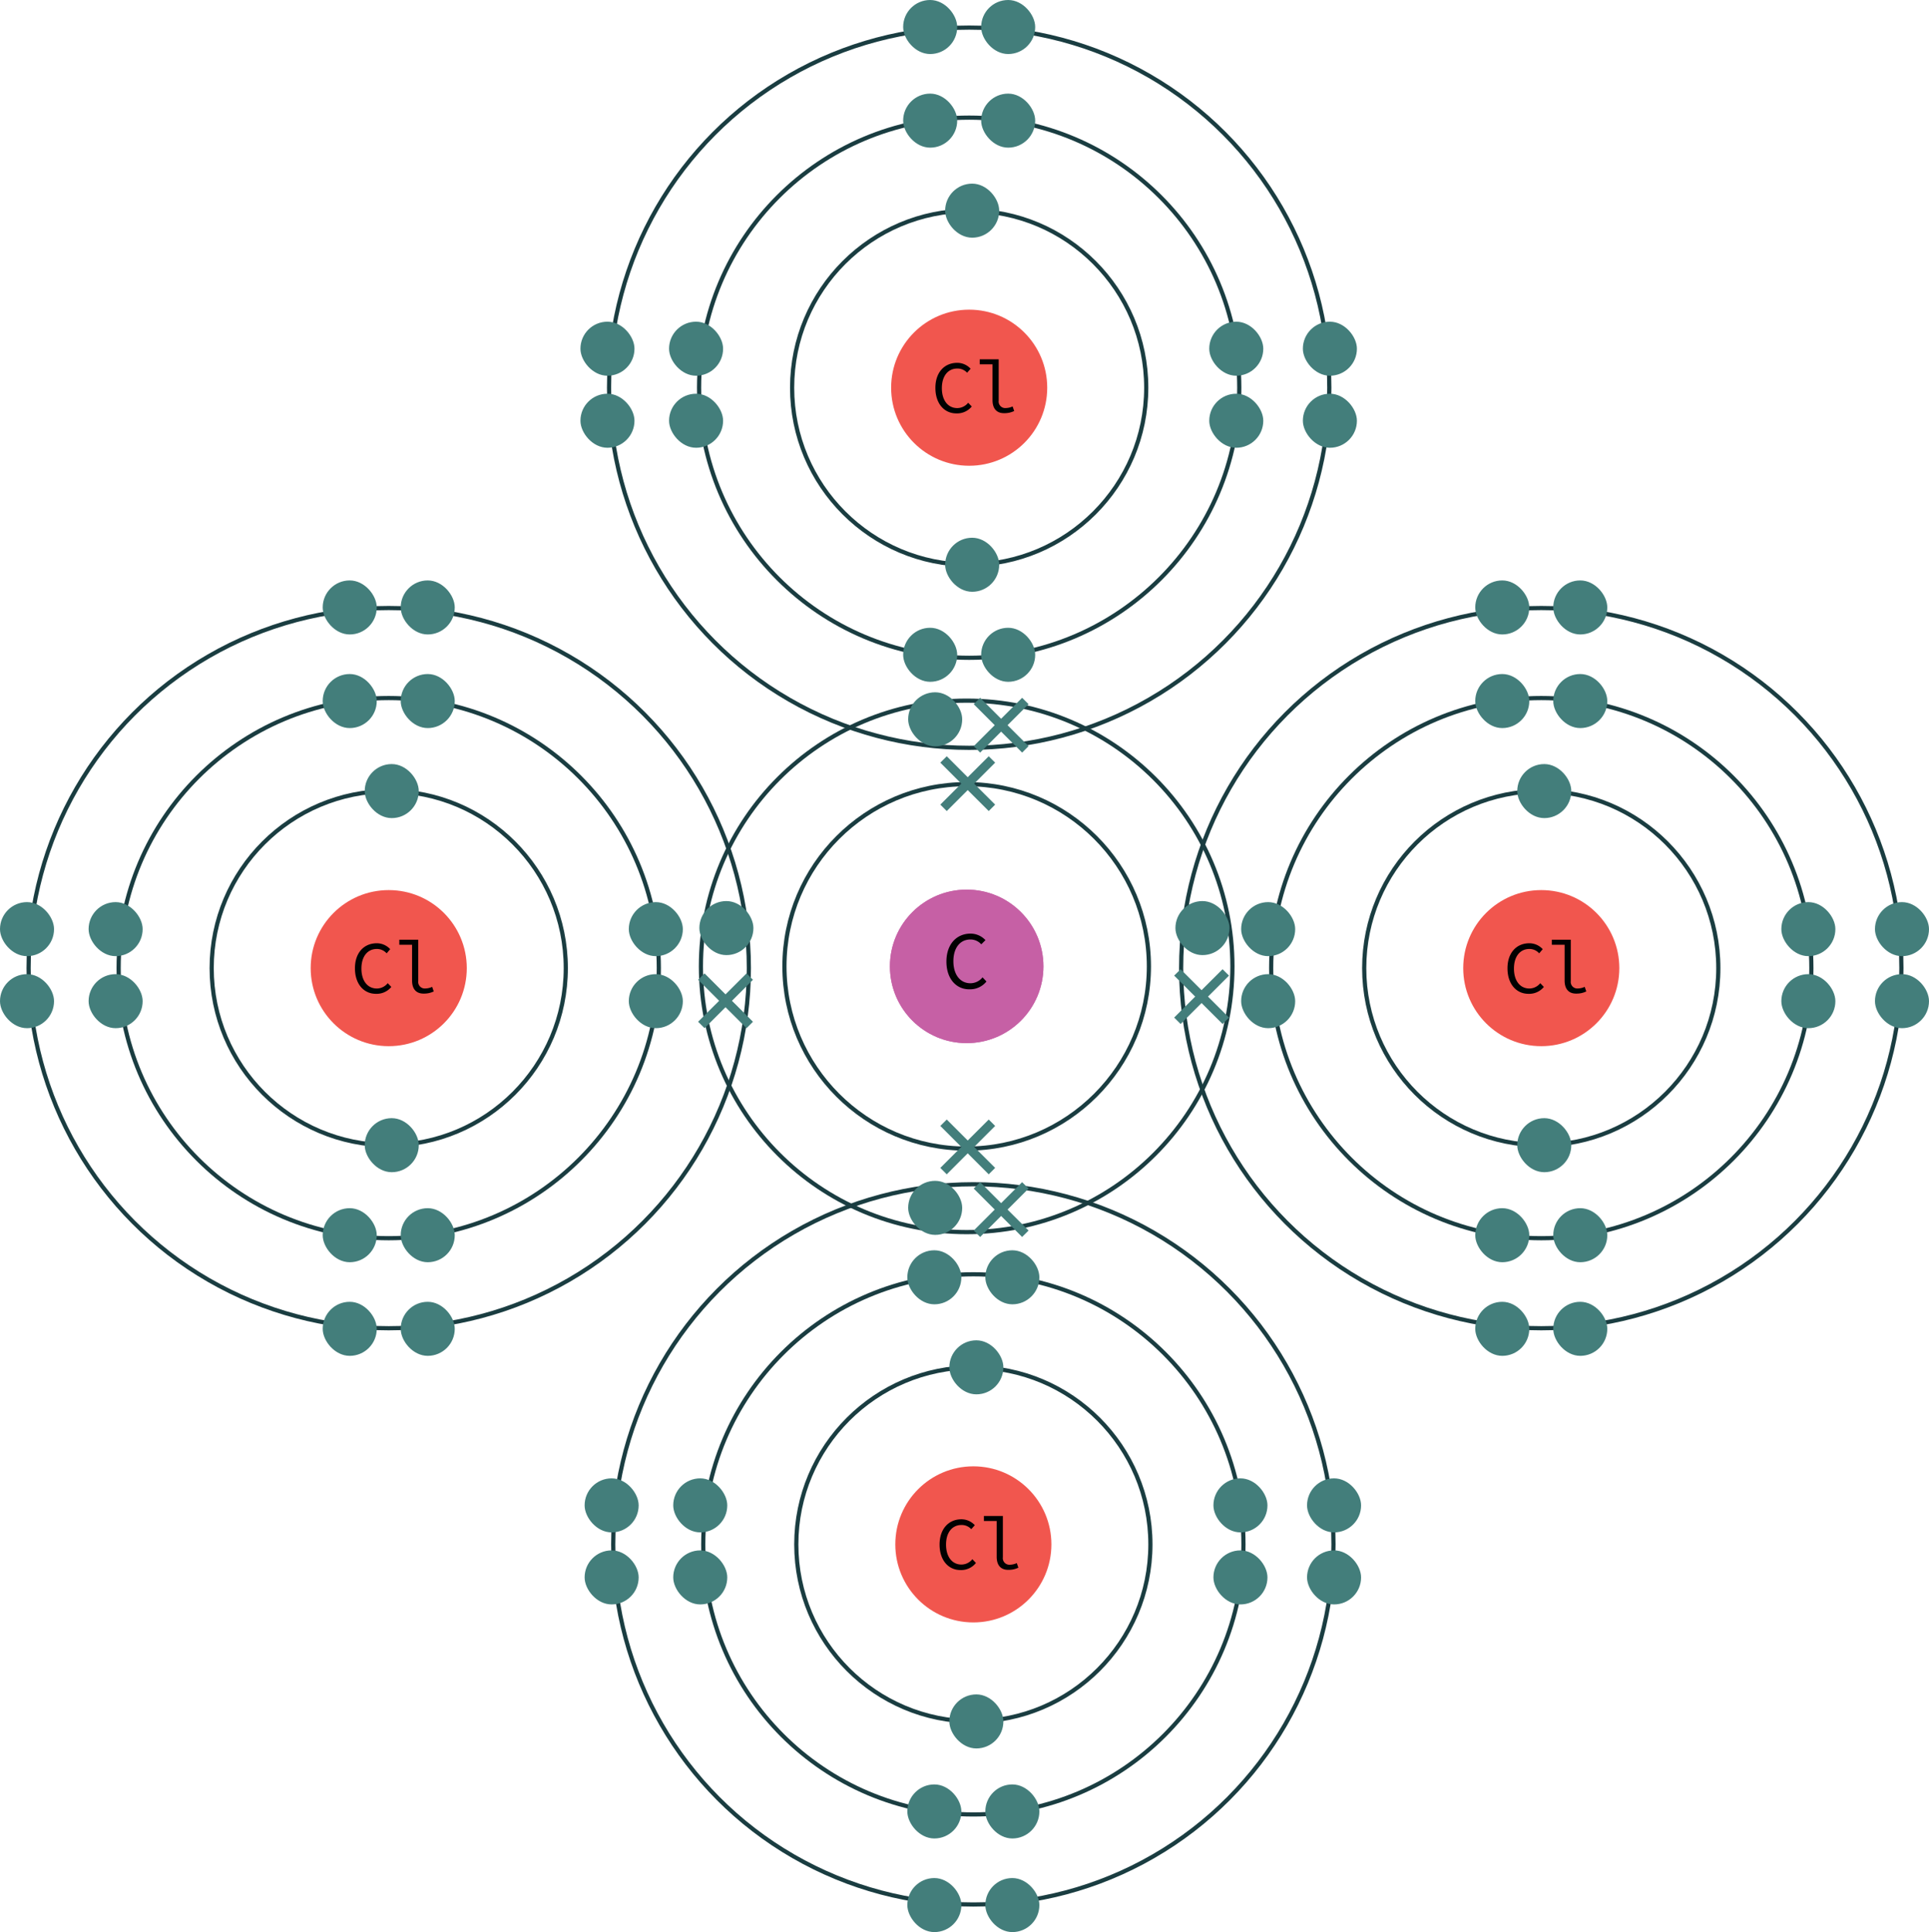 <svg xmlns="http://www.w3.org/2000/svg" viewBox="0 0 461.94 462.7"><defs><style>.cls-1{fill:#c660a5;}.cls-2{fill:#010101;}.cls-3{fill:none;stroke:#1a3d41;stroke-miterlimit:10;}.cls-4{fill:#f1564e;}.cls-5{fill:#437e7b;}</style></defs><g id="Layer_2" data-name="Layer 2"><g id="Layer_1-2" data-name="Layer 1"><circle class="cls-1" cx="231.49" cy="231.43" r="18.38"/><circle class="cls-1" cx="231.49" cy="231.43" r="18.38"/><path class="cls-2" d="M226.64,230.28c0-4.16,2.43-6.7,5.8-6.7a4.89,4.89,0,0,1,3.55,1.57l-1,1a3.46,3.46,0,0,0-2.6-1.16c-2.47,0-4.08,2-4.08,5.2s1.61,5.28,4.08,5.28a3.73,3.73,0,0,0,2.9-1.42l.94,1a5,5,0,0,1-4,1.87C229.09,237,226.64,234.5,226.64,230.28Z"/><circle class="cls-3" cx="231.49" cy="231.43" r="63.64"/><circle class="cls-3" cx="231.49" cy="231.43" r="43.64"/><circle class="cls-4" cx="369.09" cy="231.85" r="18.69"/><path class="cls-2" d="M361,231.89c0-3.76,2.19-6,5.24-6a4.36,4.36,0,0,1,3.2,1.42l-.85,1a3.1,3.1,0,0,0-2.35-1.05c-2.23,0-3.69,1.79-3.69,4.7s1.46,4.77,3.69,4.77a3.36,3.36,0,0,0,2.61-1.28l.86.9A4.53,4.53,0,0,1,366,238C363.16,238,361,235.7,361,231.89Z"/><path class="cls-2" d="M374.68,234.83v-8.58h-3.06v-1.2h4.54v9.89a1.57,1.57,0,0,0,1.71,1.78,4,4,0,0,0,1.62-.39l.38,1.1a5.3,5.3,0,0,1-2.32.52C375.7,238,374.68,236.88,374.68,234.83Z"/><circle class="cls-3" cx="369.09" cy="231.85" r="42.4"/><rect class="cls-5" x="363.34" y="182.98" width="12.94" height="12.94" rx="6.47"/><rect class="cls-5" x="363.34" y="267.78" width="12.94" height="12.94" rx="6.47"/><circle class="cls-3" cx="369.09" cy="231.85" r="86.24"/><circle class="cls-3" cx="369.09" cy="231.85" r="64.68"/><rect class="cls-5" x="353.28" y="289.34" width="12.94" height="12.94" rx="6.47"/><rect class="cls-5" x="371.96" y="289.34" width="12.94" height="12.94" rx="6.47"/><rect class="cls-5" x="353.28" y="311.76" width="12.94" height="12.94" rx="6.47"/><rect class="cls-5" x="371.96" y="311.76" width="12.94" height="12.94" rx="6.47"/><rect class="cls-5" x="426.58" y="233.29" width="12.94" height="12.94" rx="6.47"/><rect class="cls-5" x="426.58" y="216.04" width="12.94" height="12.94" rx="6.47"/><rect class="cls-5" x="449" y="233.29" width="12.94" height="12.94" rx="6.47"/><rect class="cls-5" x="449" y="216.04" width="12.94" height="12.94" rx="6.47"/><rect class="cls-5" x="281.48" y="215.79" width="12.94" height="12.94" rx="6.47"/><rect class="cls-5" x="297.22" y="233.29" width="12.94" height="12.94" rx="6.47"/><rect class="cls-5" x="297.22" y="216.04" width="12.94" height="12.94" rx="6.47"/><rect class="cls-5" x="371.96" y="161.42" width="12.94" height="12.94" rx="6.47"/><rect class="cls-5" x="353.28" y="161.42" width="12.94" height="12.94" rx="6.47"/><rect class="cls-5" x="371.96" y="139" width="12.94" height="12.94" rx="6.47"/><rect class="cls-5" x="353.28" y="139" width="12.94" height="12.94" rx="6.47"/><circle class="cls-4" cx="233.09" cy="369.85" r="18.69"/><path class="cls-2" d="M225,369.89c0-3.76,2.19-6.05,5.24-6.05a4.36,4.36,0,0,1,3.2,1.42l-.85.95a3.1,3.1,0,0,0-2.35-1c-2.23,0-3.69,1.79-3.69,4.7s1.46,4.77,3.69,4.77a3.36,3.36,0,0,0,2.61-1.28l.86.9A4.53,4.53,0,0,1,230,376C227.16,376,225,373.7,225,369.89Z"/><path class="cls-2" d="M238.68,372.83v-8.58h-3.06v-1.2h4.54v9.89a1.57,1.57,0,0,0,1.71,1.78,4,4,0,0,0,1.62-.39l.38,1.1a5.3,5.3,0,0,1-2.32.52C239.7,376,238.68,374.88,238.68,372.83Z"/><circle class="cls-3" cx="233.09" cy="369.85" r="42.4"/><rect class="cls-5" x="227.34" y="320.98" width="12.94" height="12.94" rx="6.47"/><rect class="cls-5" x="227.34" y="405.78" width="12.94" height="12.94" rx="6.47"/><circle class="cls-3" cx="233.09" cy="369.85" r="86.24"/><circle class="cls-3" cx="233.09" cy="369.85" r="64.68"/><rect class="cls-5" x="217.28" y="427.34" width="12.94" height="12.94" rx="6.47"/><rect class="cls-5" x="235.96" y="427.34" width="12.94" height="12.94" rx="6.47"/><rect class="cls-5" x="217.28" y="449.76" width="12.94" height="12.94" rx="6.47"/><rect class="cls-5" x="235.96" y="449.76" width="12.94" height="12.94" rx="6.47"/><rect class="cls-5" x="290.58" y="371.29" width="12.94" height="12.94" rx="6.47"/><rect class="cls-5" x="290.58" y="354.04" width="12.94" height="12.94" rx="6.47"/><rect class="cls-5" x="313" y="371.29" width="12.94" height="12.94" rx="6.47"/><rect class="cls-5" x="313" y="354.04" width="12.94" height="12.94" rx="6.47"/><rect class="cls-5" x="140" y="371.29" width="12.94" height="12.94" rx="6.47"/><rect class="cls-5" x="140" y="354.04" width="12.94" height="12.94" rx="6.47"/><rect class="cls-5" x="161.22" y="371.29" width="12.94" height="12.94" rx="6.47"/><rect class="cls-5" x="161.22" y="354.04" width="12.94" height="12.94" rx="6.47"/><rect class="cls-5" x="235.96" y="299.42" width="12.94" height="12.94" rx="6.47"/><rect class="cls-5" x="217.28" y="299.42" width="12.94" height="12.94" rx="6.47"/><circle class="cls-4" cx="232.09" cy="92.85" r="18.69"/><path class="cls-2" d="M224,92.89c0-3.76,2.19-6,5.24-6a4.36,4.36,0,0,1,3.2,1.42l-.85.95a3.1,3.1,0,0,0-2.35-1c-2.23,0-3.69,1.79-3.69,4.7s1.46,4.77,3.69,4.77a3.36,3.36,0,0,0,2.61-1.28l.86.9A4.53,4.53,0,0,1,229,99C226.16,99,224,96.7,224,92.89Z"/><path class="cls-2" d="M237.68,95.83V87.25h-3.06v-1.2h4.54v9.89a1.57,1.57,0,0,0,1.71,1.78,4,4,0,0,0,1.62-.39l.38,1.1a5.3,5.3,0,0,1-2.32.52C238.7,99,237.68,97.88,237.68,95.83Z"/><circle class="cls-3" cx="232.09" cy="92.85" r="42.4"/><rect class="cls-5" x="226.34" y="43.98" width="12.94" height="12.94" rx="6.47"/><rect class="cls-5" x="226.34" y="128.78" width="12.94" height="12.94" rx="6.47"/><circle class="cls-3" cx="232.09" cy="92.85" r="86.24"/><circle class="cls-3" cx="232.09" cy="92.85" r="64.68"/><rect class="cls-5" x="216.28" y="150.34" width="12.94" height="12.94" rx="6.47"/><rect class="cls-5" x="234.96" y="150.34" width="12.94" height="12.94" rx="6.47"/><rect class="cls-5" x="289.58" y="94.29" width="12.94" height="12.94" rx="6.47"/><rect class="cls-5" x="289.58" y="77.04" width="12.94" height="12.94" rx="6.47"/><rect class="cls-5" x="312" y="94.29" width="12.94" height="12.94" rx="6.47"/><rect class="cls-5" x="312" y="77.04" width="12.94" height="12.94" rx="6.47"/><rect class="cls-5" x="139" y="94.29" width="12.94" height="12.94" rx="6.47"/><rect class="cls-5" x="139" y="77.04" width="12.94" height="12.94" rx="6.47"/><rect class="cls-5" x="217.48" y="165.79" width="12.94" height="12.94" rx="6.47"/><rect class="cls-5" x="217.48" y="282.79" width="12.94" height="12.94" rx="6.47"/><rect class="cls-5" x="160.22" y="94.29" width="12.94" height="12.94" rx="6.47"/><rect class="cls-5" x="160.22" y="77.04" width="12.94" height="12.94" rx="6.47"/><rect class="cls-5" x="234.96" y="22.42" width="12.94" height="12.94" rx="6.47"/><rect class="cls-5" x="216.28" y="22.42" width="12.94" height="12.94" rx="6.47"/><rect class="cls-5" x="234.96" width="12.94" height="12.94" rx="6.47"/><rect class="cls-5" x="216.28" width="12.94" height="12.94" rx="6.47"/><circle class="cls-4" cx="93.09" cy="231.85" r="18.69"/><path class="cls-2" d="M85,231.89c0-3.76,2.19-6,5.24-6a4.36,4.36,0,0,1,3.2,1.42l-.85,1a3.1,3.1,0,0,0-2.35-1.05c-2.23,0-3.69,1.79-3.69,4.7s1.46,4.77,3.69,4.77a3.36,3.36,0,0,0,2.61-1.28l.86.9A4.53,4.53,0,0,1,90,238C87.16,238,85,235.7,85,231.89Z"/><path class="cls-2" d="M98.68,234.83v-8.58H95.62v-1.2h4.54v9.89a1.57,1.57,0,0,0,1.71,1.78,4,4,0,0,0,1.62-.39l.38,1.1a5.3,5.3,0,0,1-2.32.52C99.7,238,98.68,236.88,98.68,234.83Z"/><circle class="cls-3" cx="93.09" cy="231.85" r="42.4"/><rect class="cls-5" x="87.34" y="182.98" width="12.94" height="12.94" rx="6.47"/><rect class="cls-5" x="87.34" y="267.78" width="12.94" height="12.94" rx="6.47"/><circle class="cls-3" cx="93.09" cy="231.85" r="86.24"/><circle class="cls-3" cx="93.09" cy="231.85" r="64.68"/><rect class="cls-5" x="77.28" y="289.34" width="12.94" height="12.94" rx="6.47"/><rect class="cls-5" x="95.96" y="289.34" width="12.94" height="12.94" rx="6.47"/><rect class="cls-5" x="77.28" y="311.76" width="12.94" height="12.94" rx="6.47"/><rect class="cls-5" x="95.96" y="311.76" width="12.94" height="12.94" rx="6.47"/><rect class="cls-5" x="150.58" y="233.29" width="12.94" height="12.94" rx="6.47"/><rect class="cls-5" x="150.58" y="216.04" width="12.94" height="12.94" rx="6.47"/><rect class="cls-5" y="233.29" width="12.94" height="12.94" rx="6.47"/><rect class="cls-5" y="216.04" width="12.94" height="12.94" rx="6.47"/><rect class="cls-5" x="167.48" y="215.79" width="12.94" height="12.94" rx="6.47"/><rect class="cls-5" x="21.22" y="233.29" width="12.94" height="12.94" rx="6.47"/><rect class="cls-5" x="21.22" y="216.04" width="12.94" height="12.94" rx="6.47"/><rect class="cls-5" x="95.96" y="161.42" width="12.94" height="12.94" rx="6.47"/><rect class="cls-5" x="77.28" y="161.42" width="12.94" height="12.94" rx="6.47"/><rect class="cls-5" x="95.96" y="139" width="12.94" height="12.94" rx="6.47"/><rect class="cls-5" x="77.28" y="139" width="12.94" height="12.94" rx="6.47"/><polygon class="cls-5" points="238.31 182.64 236.77 181.11 231.74 186.13 226.72 181.11 225.18 182.64 230.21 187.67 225.18 192.69 226.72 194.23 231.74 189.21 236.77 194.23 238.31 192.69 233.28 187.67 238.31 182.64"/><polygon class="cls-5" points="246.31 168.64 244.77 167.11 239.74 172.13 234.72 167.11 233.18 168.64 238.21 173.67 233.18 178.69 234.72 180.23 239.74 175.21 244.77 180.23 246.31 178.69 241.28 173.67 246.31 168.64"/><polygon class="cls-5" points="246.31 284.64 244.77 283.11 239.74 288.13 234.72 283.11 233.18 284.64 238.21 289.67 233.18 294.69 234.72 296.23 239.74 291.2 244.77 296.23 246.31 294.69 241.28 289.67 246.31 284.64"/><polygon class="cls-5" points="294.31 233.64 292.77 232.11 287.74 237.13 282.72 232.11 281.18 233.64 286.21 238.67 281.18 243.69 282.72 245.23 287.74 240.21 292.77 245.23 294.31 243.69 289.28 238.67 294.31 233.64"/><polygon class="cls-5" points="238.31 269.64 236.77 268.11 231.74 273.13 226.72 268.11 225.18 269.64 230.21 274.67 225.18 279.69 226.72 281.23 231.74 276.2 236.77 281.23 238.31 279.69 233.28 274.67 238.31 269.64"/><polygon class="cls-5" points="180.31 234.64 178.77 233.11 173.74 238.13 168.72 233.11 167.18 234.64 172.21 239.67 167.18 244.69 168.72 246.23 173.74 241.21 178.77 246.23 180.31 244.69 175.28 239.67 180.31 234.64"/></g></g></svg>